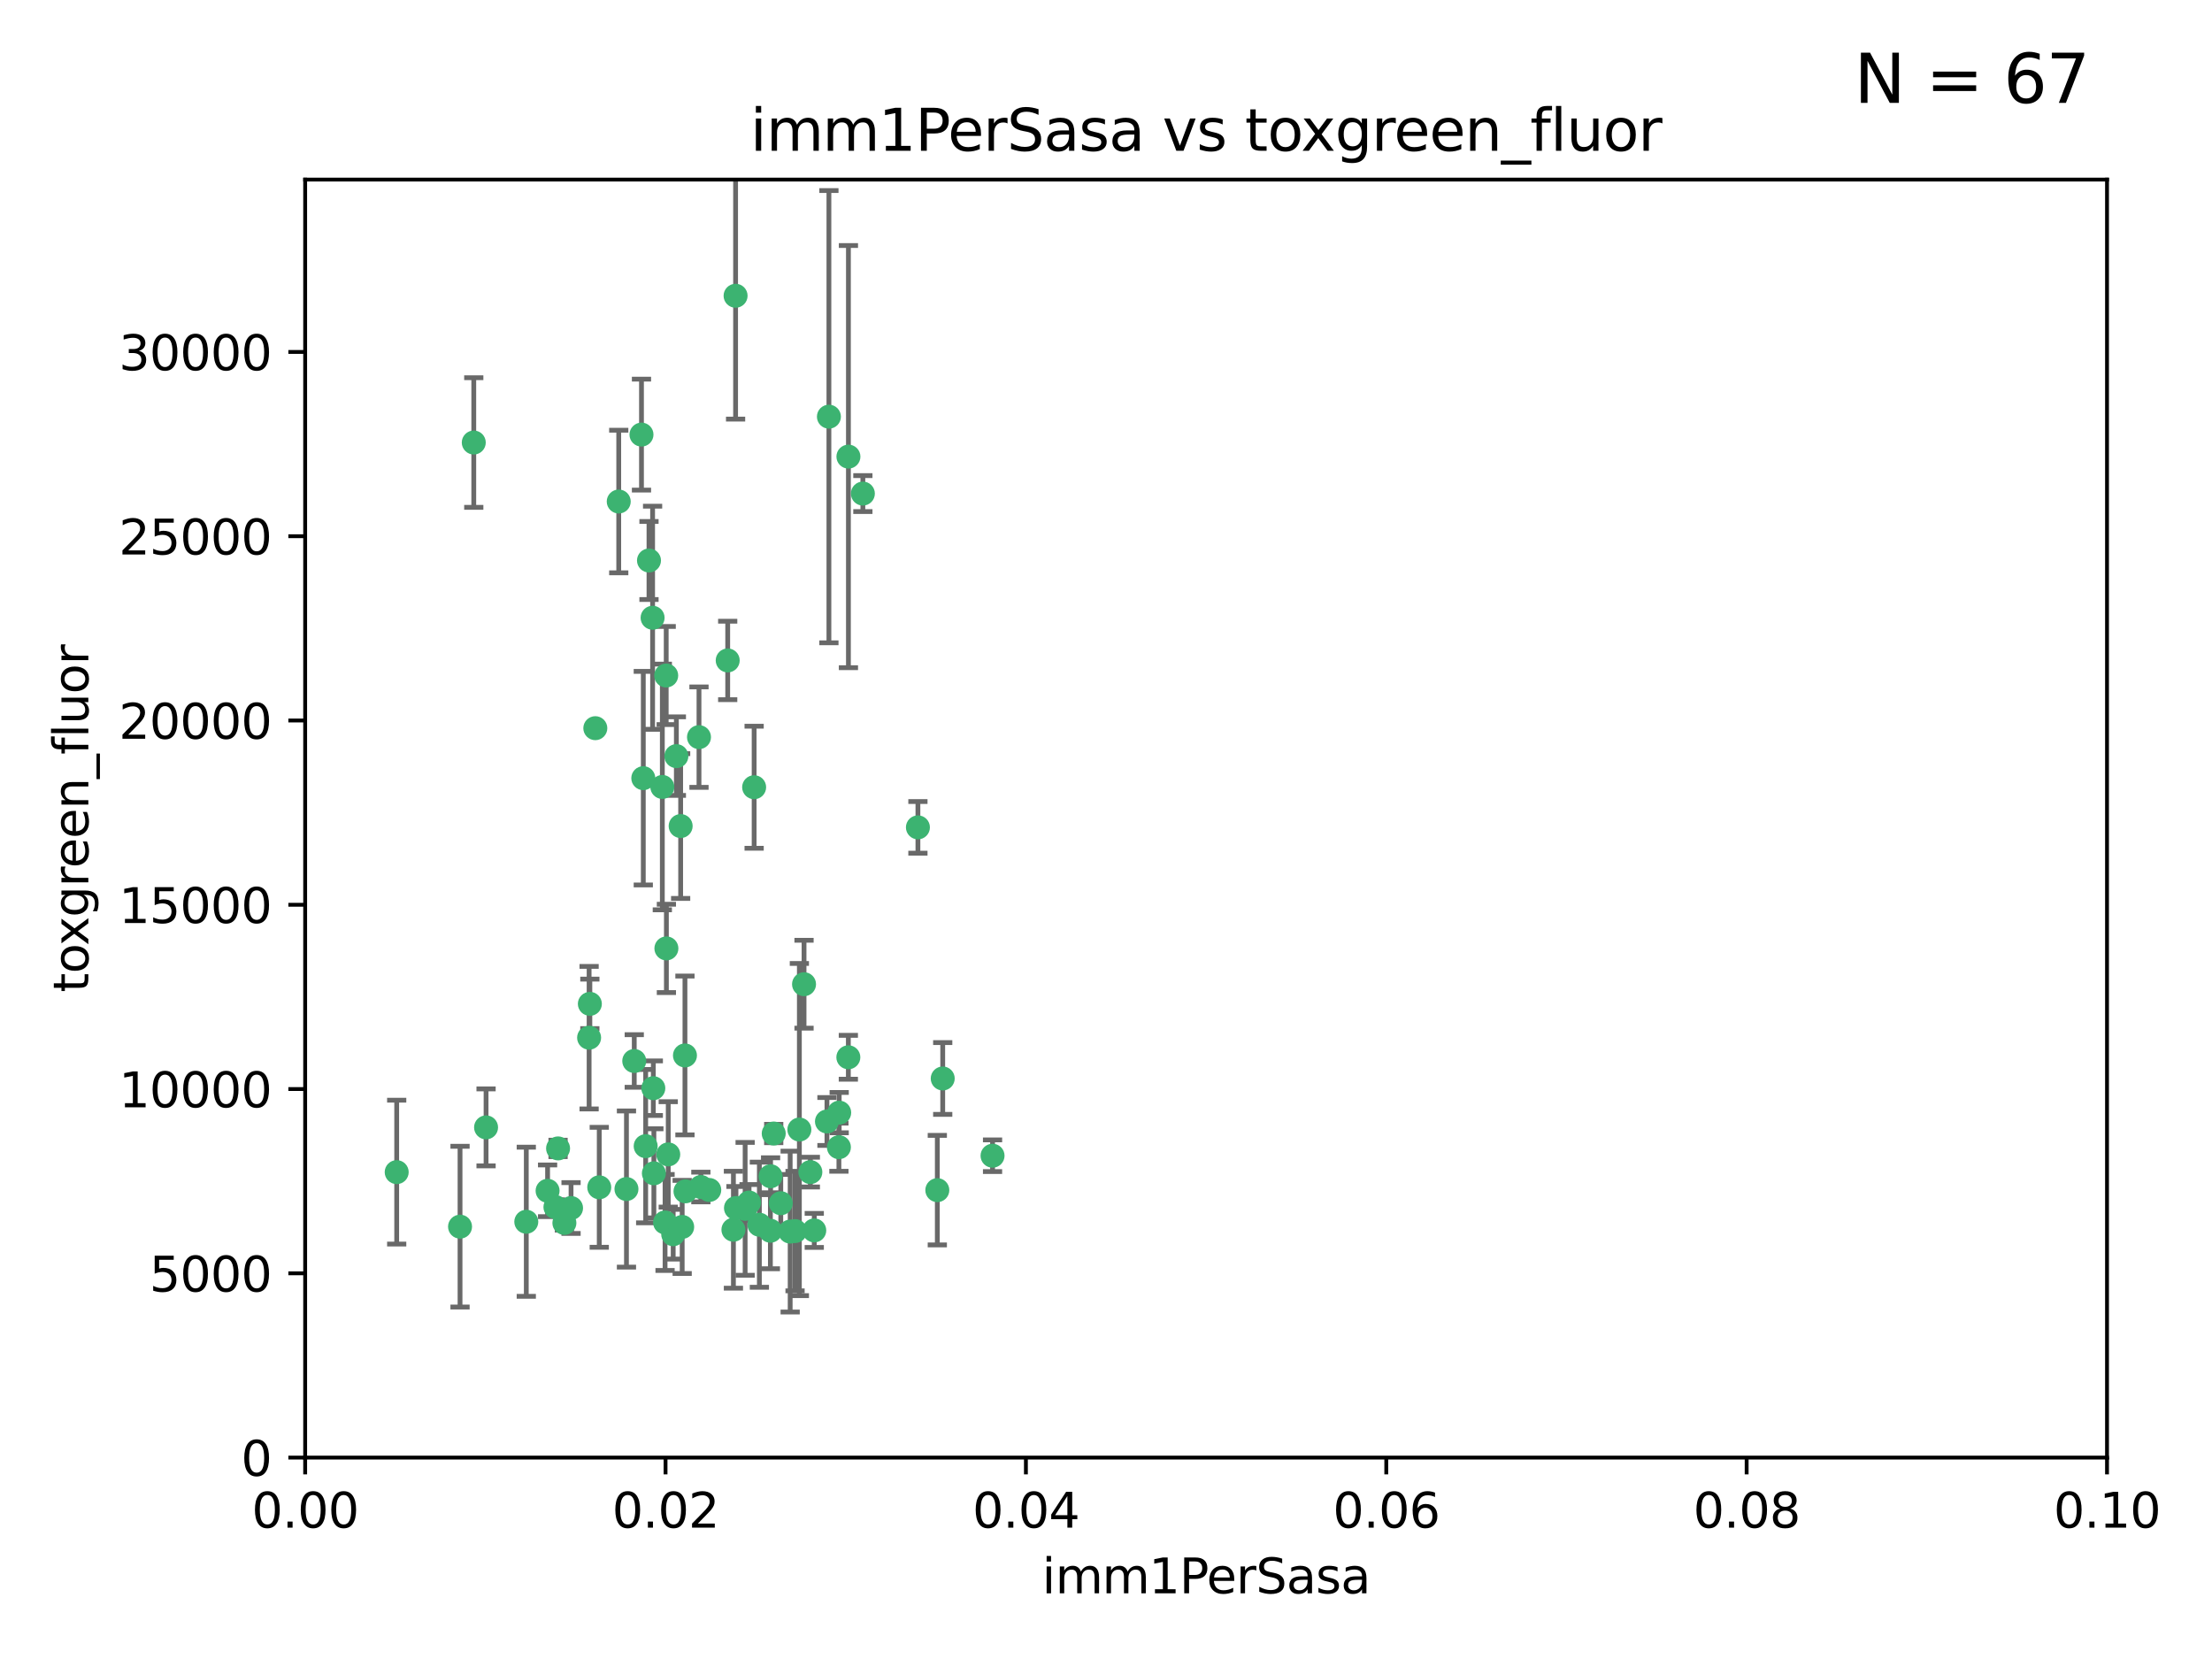<?xml version="1.0" encoding="utf-8" standalone="no"?>
<!DOCTYPE svg PUBLIC "-//W3C//DTD SVG 1.1//EN"
  "http://www.w3.org/Graphics/SVG/1.1/DTD/svg11.dtd">
<svg xmlns:xlink="http://www.w3.org/1999/xlink" width="460.8pt" height="345.6pt" viewBox="0 0 460.8 345.6" xmlns="http://www.w3.org/2000/svg" version="1.1">
 <defs>
  <style type="text/css">*{stroke-linejoin: round; stroke-linecap: butt}</style>
 </defs>
 <g id="figure_1">
  <g id="patch_1">
   <path d="M 0 345.6 
L 460.8 345.6 
L 460.8 0 
L 0 0 
z
" style="fill: #ffffff"/>
  </g>
  <g id="axes_1">
   <g id="patch_2">
    <path d="M 63.571 303.64 
L 438.93 303.64 
L 438.93 37.411 
L 63.571 37.411 
z
" style="fill: #ffffff"/>
   </g>
   <g id="PathCollection_1">
    <defs>
     <path id="m826cfabcc5" d="M 0 1.118 
C 0.297 1.118 0.581 1 0.791 0.791 
C 1 0.581 1.118 0.297 1.118 0 
C 1.118 -0.297 1 -0.581 0.791 -0.791 
C 0.581 -1 0.297 -1.118 0 -1.118 
C -0.297 -1.118 -0.581 -1 -0.791 -0.791 
C -1 -0.581 -1.118 -0.297 -1.118 0 
C -1.118 0.297 -1 0.581 -0.791 0.791 
C -0.581 1 -0.297 1.118 0 1.118 
z
" style="stroke: #3cb371"/>
    </defs>
    <g clip-path="url(#p031ffa8074)">
     <use xlink:href="#m826cfabcc5" x="98.695" y="92.187" style="fill: #3cb371; stroke: #3cb371"/>
     <use xlink:href="#m826cfabcc5" x="166.523" y="235.304" style="fill: #3cb371; stroke: #3cb371"/>
     <use xlink:href="#m826cfabcc5" x="124.016" y="151.693" style="fill: #3cb371; stroke: #3cb371"/>
     <use xlink:href="#m826cfabcc5" x="137.975" y="163.936" style="fill: #3cb371; stroke: #3cb371"/>
     <use xlink:href="#m826cfabcc5" x="128.894" y="104.476" style="fill: #3cb371; stroke: #3cb371"/>
     <use xlink:href="#m826cfabcc5" x="135.196" y="116.762" style="fill: #3cb371; stroke: #3cb371"/>
     <use xlink:href="#m826cfabcc5" x="153.236" y="61.614" style="fill: #3cb371; stroke: #3cb371"/>
     <use xlink:href="#m826cfabcc5" x="145.613" y="153.559" style="fill: #3cb371; stroke: #3cb371"/>
     <use xlink:href="#m826cfabcc5" x="179.751" y="102.821" style="fill: #3cb371; stroke: #3cb371"/>
     <use xlink:href="#m826cfabcc5" x="122.878" y="209.121" style="fill: #3cb371; stroke: #3cb371"/>
     <use xlink:href="#m826cfabcc5" x="151.594" y="137.58" style="fill: #3cb371; stroke: #3cb371"/>
     <use xlink:href="#m826cfabcc5" x="133.632" y="90.534" style="fill: #3cb371; stroke: #3cb371"/>
     <use xlink:href="#m826cfabcc5" x="136.099" y="226.692" style="fill: #3cb371; stroke: #3cb371"/>
     <use xlink:href="#m826cfabcc5" x="160.486" y="256.385" style="fill: #3cb371; stroke: #3cb371"/>
     <use xlink:href="#m826cfabcc5" x="172.678" y="86.8" style="fill: #3cb371; stroke: #3cb371"/>
     <use xlink:href="#m826cfabcc5" x="142.801" y="248.172" style="fill: #3cb371; stroke: #3cb371"/>
     <use xlink:href="#m826cfabcc5" x="118.96" y="251.655" style="fill: #3cb371; stroke: #3cb371"/>
     <use xlink:href="#m826cfabcc5" x="82.639" y="244.178" style="fill: #3cb371; stroke: #3cb371"/>
     <use xlink:href="#m826cfabcc5" x="135.948" y="128.689" style="fill: #3cb371; stroke: #3cb371"/>
     <use xlink:href="#m826cfabcc5" x="95.835" y="255.535" style="fill: #3cb371; stroke: #3cb371"/>
     <use xlink:href="#m826cfabcc5" x="157.1" y="163.993" style="fill: #3cb371; stroke: #3cb371"/>
     <use xlink:href="#m826cfabcc5" x="147.752" y="247.891" style="fill: #3cb371; stroke: #3cb371"/>
     <use xlink:href="#m826cfabcc5" x="176.743" y="95.121" style="fill: #3cb371; stroke: #3cb371"/>
     <use xlink:href="#m826cfabcc5" x="115.709" y="251.452" style="fill: #3cb371; stroke: #3cb371"/>
     <use xlink:href="#m826cfabcc5" x="160.527" y="245.034" style="fill: #3cb371; stroke: #3cb371"/>
     <use xlink:href="#m826cfabcc5" x="195.26" y="247.93" style="fill: #3cb371; stroke: #3cb371"/>
     <use xlink:href="#m826cfabcc5" x="167.495" y="205.029" style="fill: #3cb371; stroke: #3cb371"/>
     <use xlink:href="#m826cfabcc5" x="174.82" y="231.782" style="fill: #3cb371; stroke: #3cb371"/>
     <use xlink:href="#m826cfabcc5" x="124.835" y="247.337" style="fill: #3cb371; stroke: #3cb371"/>
     <use xlink:href="#m826cfabcc5" x="140.899" y="157.513" style="fill: #3cb371; stroke: #3cb371"/>
     <use xlink:href="#m826cfabcc5" x="165.624" y="256.455" style="fill: #3cb371; stroke: #3cb371"/>
     <use xlink:href="#m826cfabcc5" x="172.27" y="233.624" style="fill: #3cb371; stroke: #3cb371"/>
     <use xlink:href="#m826cfabcc5" x="142.688" y="219.87" style="fill: #3cb371; stroke: #3cb371"/>
     <use xlink:href="#m826cfabcc5" x="142.11" y="255.594" style="fill: #3cb371; stroke: #3cb371"/>
     <use xlink:href="#m826cfabcc5" x="141.792" y="172.082" style="fill: #3cb371; stroke: #3cb371"/>
     <use xlink:href="#m826cfabcc5" x="164.607" y="256.562" style="fill: #3cb371; stroke: #3cb371"/>
     <use xlink:href="#m826cfabcc5" x="101.256" y="234.855" style="fill: #3cb371; stroke: #3cb371"/>
     <use xlink:href="#m826cfabcc5" x="174.76" y="238.981" style="fill: #3cb371; stroke: #3cb371"/>
     <use xlink:href="#m826cfabcc5" x="191.219" y="172.356" style="fill: #3cb371; stroke: #3cb371"/>
     <use xlink:href="#m826cfabcc5" x="158.191" y="255.131" style="fill: #3cb371; stroke: #3cb371"/>
     <use xlink:href="#m826cfabcc5" x="161.18" y="236.134" style="fill: #3cb371; stroke: #3cb371"/>
     <use xlink:href="#m826cfabcc5" x="134.507" y="238.765" style="fill: #3cb371; stroke: #3cb371"/>
     <use xlink:href="#m826cfabcc5" x="139.208" y="240.483" style="fill: #3cb371; stroke: #3cb371"/>
     <use xlink:href="#m826cfabcc5" x="114.073" y="248.063" style="fill: #3cb371; stroke: #3cb371"/>
     <use xlink:href="#m826cfabcc5" x="130.503" y="247.697" style="fill: #3cb371; stroke: #3cb371"/>
     <use xlink:href="#m826cfabcc5" x="168.811" y="244.17" style="fill: #3cb371; stroke: #3cb371"/>
     <use xlink:href="#m826cfabcc5" x="109.635" y="254.514" style="fill: #3cb371; stroke: #3cb371"/>
     <use xlink:href="#m826cfabcc5" x="136.214" y="244.423" style="fill: #3cb371; stroke: #3cb371"/>
     <use xlink:href="#m826cfabcc5" x="122.722" y="216.17" style="fill: #3cb371; stroke: #3cb371"/>
     <use xlink:href="#m826cfabcc5" x="152.785" y="256.174" style="fill: #3cb371; stroke: #3cb371"/>
     <use xlink:href="#m826cfabcc5" x="134.01" y="162.105" style="fill: #3cb371; stroke: #3cb371"/>
     <use xlink:href="#m826cfabcc5" x="138.544" y="254.661" style="fill: #3cb371; stroke: #3cb371"/>
     <use xlink:href="#m826cfabcc5" x="138.782" y="140.722" style="fill: #3cb371; stroke: #3cb371"/>
     <use xlink:href="#m826cfabcc5" x="138.822" y="197.571" style="fill: #3cb371; stroke: #3cb371"/>
     <use xlink:href="#m826cfabcc5" x="117.573" y="254.764" style="fill: #3cb371; stroke: #3cb371"/>
     <use xlink:href="#m826cfabcc5" x="162.65" y="250.652" style="fill: #3cb371; stroke: #3cb371"/>
     <use xlink:href="#m826cfabcc5" x="140.239" y="257.112" style="fill: #3cb371; stroke: #3cb371"/>
     <use xlink:href="#m826cfabcc5" x="132.127" y="221.023" style="fill: #3cb371; stroke: #3cb371"/>
     <use xlink:href="#m826cfabcc5" x="196.386" y="224.667" style="fill: #3cb371; stroke: #3cb371"/>
     <use xlink:href="#m826cfabcc5" x="116.256" y="239.234" style="fill: #3cb371; stroke: #3cb371"/>
     <use xlink:href="#m826cfabcc5" x="156.045" y="250.509" style="fill: #3cb371; stroke: #3cb371"/>
     <use xlink:href="#m826cfabcc5" x="176.726" y="220.252" style="fill: #3cb371; stroke: #3cb371"/>
     <use xlink:href="#m826cfabcc5" x="169.626" y="256.316" style="fill: #3cb371; stroke: #3cb371"/>
     <use xlink:href="#m826cfabcc5" x="206.766" y="240.757" style="fill: #3cb371; stroke: #3cb371"/>
     <use xlink:href="#m826cfabcc5" x="155.225" y="251.825" style="fill: #3cb371; stroke: #3cb371"/>
     <use xlink:href="#m826cfabcc5" x="153.316" y="251.653" style="fill: #3cb371; stroke: #3cb371"/>
     <use xlink:href="#m826cfabcc5" x="146.002" y="247.276" style="fill: #3cb371; stroke: #3cb371"/>
    </g>
   </g>
   <g id="matplotlib.axis_1">
    <g id="xtick_1">
     <g id="line2d_1">
      <defs>
       <path id="m0384886572" d="M 0 0 
L 0 3.5 
" style="stroke: #000000; stroke-width: 0.8"/>
      </defs>
      <g>
       <use xlink:href="#m0384886572" x="63.571" y="303.64" style="stroke: #000000; stroke-width: 0.8"/>
      </g>
     </g>
     <g id="text_1">
      <!-- 0.00 -->
      <g transform="translate(52.438 318.238)scale(0.1 -0.1)">
       <defs>
        <path id="DejaVuSans-30" d="M 2034 4250 
Q 1547 4250 1301 3770 
Q 1056 3291 1056 2328 
Q 1056 1369 1301 889 
Q 1547 409 2034 409 
Q 2525 409 2770 889 
Q 3016 1369 3016 2328 
Q 3016 3291 2770 3770 
Q 2525 4250 2034 4250 
z
M 2034 4750 
Q 2819 4750 3233 4129 
Q 3647 3509 3647 2328 
Q 3647 1150 3233 529 
Q 2819 -91 2034 -91 
Q 1250 -91 836 529 
Q 422 1150 422 2328 
Q 422 3509 836 4129 
Q 1250 4750 2034 4750 
z
" transform="scale(0.016)"/>
        <path id="DejaVuSans-2e" d="M 684 794 
L 1344 794 
L 1344 0 
L 684 0 
L 684 794 
z
" transform="scale(0.016)"/>
       </defs>
       <use xlink:href="#DejaVuSans-30"/>
       <use xlink:href="#DejaVuSans-2e" x="63.623"/>
       <use xlink:href="#DejaVuSans-30" x="95.41"/>
       <use xlink:href="#DejaVuSans-30" x="159.033"/>
      </g>
     </g>
    </g>
    <g id="xtick_2">
     <g id="line2d_2">
      <g>
       <use xlink:href="#m0384886572" x="138.643" y="303.64" style="stroke: #000000; stroke-width: 0.8"/>
      </g>
     </g>
     <g id="text_2">
      <!-- 0.02 -->
      <g transform="translate(127.51 318.238)scale(0.1 -0.1)">
       <defs>
        <path id="DejaVuSans-32" d="M 1228 531 
L 3431 531 
L 3431 0 
L 469 0 
L 469 531 
Q 828 903 1448 1529 
Q 2069 2156 2228 2338 
Q 2531 2678 2651 2914 
Q 2772 3150 2772 3378 
Q 2772 3750 2511 3984 
Q 2250 4219 1831 4219 
Q 1534 4219 1204 4116 
Q 875 4013 500 3803 
L 500 4441 
Q 881 4594 1212 4672 
Q 1544 4750 1819 4750 
Q 2544 4750 2975 4387 
Q 3406 4025 3406 3419 
Q 3406 3131 3298 2873 
Q 3191 2616 2906 2266 
Q 2828 2175 2409 1742 
Q 1991 1309 1228 531 
z
" transform="scale(0.016)"/>
       </defs>
       <use xlink:href="#DejaVuSans-30"/>
       <use xlink:href="#DejaVuSans-2e" x="63.623"/>
       <use xlink:href="#DejaVuSans-30" x="95.41"/>
       <use xlink:href="#DejaVuSans-32" x="159.033"/>
      </g>
     </g>
    </g>
    <g id="xtick_3">
     <g id="line2d_3">
      <g>
       <use xlink:href="#m0384886572" x="213.715" y="303.64" style="stroke: #000000; stroke-width: 0.8"/>
      </g>
     </g>
     <g id="text_3">
      <!-- 0.04 -->
      <g transform="translate(202.582 318.238)scale(0.1 -0.1)">
       <defs>
        <path id="DejaVuSans-34" d="M 2419 4116 
L 825 1625 
L 2419 1625 
L 2419 4116 
z
M 2253 4666 
L 3047 4666 
L 3047 1625 
L 3713 1625 
L 3713 1100 
L 3047 1100 
L 3047 0 
L 2419 0 
L 2419 1100 
L 313 1100 
L 313 1709 
L 2253 4666 
z
" transform="scale(0.016)"/>
       </defs>
       <use xlink:href="#DejaVuSans-30"/>
       <use xlink:href="#DejaVuSans-2e" x="63.623"/>
       <use xlink:href="#DejaVuSans-30" x="95.41"/>
       <use xlink:href="#DejaVuSans-34" x="159.033"/>
      </g>
     </g>
    </g>
    <g id="xtick_4">
     <g id="line2d_4">
      <g>
       <use xlink:href="#m0384886572" x="288.786" y="303.64" style="stroke: #000000; stroke-width: 0.8"/>
      </g>
     </g>
     <g id="text_4">
      <!-- 0.06 -->
      <g transform="translate(277.654 318.238)scale(0.1 -0.1)">
       <defs>
        <path id="DejaVuSans-36" d="M 2113 2584 
Q 1688 2584 1439 2293 
Q 1191 2003 1191 1497 
Q 1191 994 1439 701 
Q 1688 409 2113 409 
Q 2538 409 2786 701 
Q 3034 994 3034 1497 
Q 3034 2003 2786 2293 
Q 2538 2584 2113 2584 
z
M 3366 4563 
L 3366 3988 
Q 3128 4100 2886 4159 
Q 2644 4219 2406 4219 
Q 1781 4219 1451 3797 
Q 1122 3375 1075 2522 
Q 1259 2794 1537 2939 
Q 1816 3084 2150 3084 
Q 2853 3084 3261 2657 
Q 3669 2231 3669 1497 
Q 3669 778 3244 343 
Q 2819 -91 2113 -91 
Q 1303 -91 875 529 
Q 447 1150 447 2328 
Q 447 3434 972 4092 
Q 1497 4750 2381 4750 
Q 2619 4750 2861 4703 
Q 3103 4656 3366 4563 
z
" transform="scale(0.016)"/>
       </defs>
       <use xlink:href="#DejaVuSans-30"/>
       <use xlink:href="#DejaVuSans-2e" x="63.623"/>
       <use xlink:href="#DejaVuSans-30" x="95.41"/>
       <use xlink:href="#DejaVuSans-36" x="159.033"/>
      </g>
     </g>
    </g>
    <g id="xtick_5">
     <g id="line2d_5">
      <g>
       <use xlink:href="#m0384886572" x="363.858" y="303.64" style="stroke: #000000; stroke-width: 0.8"/>
      </g>
     </g>
     <g id="text_5">
      <!-- 0.08 -->
      <g transform="translate(352.725 318.238)scale(0.1 -0.1)">
       <defs>
        <path id="DejaVuSans-38" d="M 2034 2216 
Q 1584 2216 1326 1975 
Q 1069 1734 1069 1313 
Q 1069 891 1326 650 
Q 1584 409 2034 409 
Q 2484 409 2743 651 
Q 3003 894 3003 1313 
Q 3003 1734 2745 1975 
Q 2488 2216 2034 2216 
z
M 1403 2484 
Q 997 2584 770 2862 
Q 544 3141 544 3541 
Q 544 4100 942 4425 
Q 1341 4750 2034 4750 
Q 2731 4750 3128 4425 
Q 3525 4100 3525 3541 
Q 3525 3141 3298 2862 
Q 3072 2584 2669 2484 
Q 3125 2378 3379 2068 
Q 3634 1759 3634 1313 
Q 3634 634 3220 271 
Q 2806 -91 2034 -91 
Q 1263 -91 848 271 
Q 434 634 434 1313 
Q 434 1759 690 2068 
Q 947 2378 1403 2484 
z
M 1172 3481 
Q 1172 3119 1398 2916 
Q 1625 2713 2034 2713 
Q 2441 2713 2670 2916 
Q 2900 3119 2900 3481 
Q 2900 3844 2670 4047 
Q 2441 4250 2034 4250 
Q 1625 4250 1398 4047 
Q 1172 3844 1172 3481 
z
" transform="scale(0.016)"/>
       </defs>
       <use xlink:href="#DejaVuSans-30"/>
       <use xlink:href="#DejaVuSans-2e" x="63.623"/>
       <use xlink:href="#DejaVuSans-30" x="95.41"/>
       <use xlink:href="#DejaVuSans-38" x="159.033"/>
      </g>
     </g>
    </g>
    <g id="xtick_6">
     <g id="line2d_6">
      <g>
       <use xlink:href="#m0384886572" x="438.93" y="303.64" style="stroke: #000000; stroke-width: 0.8"/>
      </g>
     </g>
     <g id="text_6">
      <!-- 0.10 -->
      <g transform="translate(427.797 318.238)scale(0.1 -0.1)">
       <defs>
        <path id="DejaVuSans-31" d="M 794 531 
L 1825 531 
L 1825 4091 
L 703 3866 
L 703 4441 
L 1819 4666 
L 2450 4666 
L 2450 531 
L 3481 531 
L 3481 0 
L 794 0 
L 794 531 
z
" transform="scale(0.016)"/>
       </defs>
       <use xlink:href="#DejaVuSans-30"/>
       <use xlink:href="#DejaVuSans-2e" x="63.623"/>
       <use xlink:href="#DejaVuSans-31" x="95.41"/>
       <use xlink:href="#DejaVuSans-30" x="159.033"/>
      </g>
     </g>
    </g>
    <g id="text_7">
     <!-- imm1PerSasa -->
     <g transform="translate(217.067 331.917)scale(0.1 -0.1)">
      <defs>
       <path id="DejaVuSans-69" d="M 603 3500 
L 1178 3500 
L 1178 0 
L 603 0 
L 603 3500 
z
M 603 4863 
L 1178 4863 
L 1178 4134 
L 603 4134 
L 603 4863 
z
" transform="scale(0.016)"/>
       <path id="DejaVuSans-6d" d="M 3328 2828 
Q 3544 3216 3844 3400 
Q 4144 3584 4550 3584 
Q 5097 3584 5394 3201 
Q 5691 2819 5691 2113 
L 5691 0 
L 5113 0 
L 5113 2094 
Q 5113 2597 4934 2840 
Q 4756 3084 4391 3084 
Q 3944 3084 3684 2787 
Q 3425 2491 3425 1978 
L 3425 0 
L 2847 0 
L 2847 2094 
Q 2847 2600 2669 2842 
Q 2491 3084 2119 3084 
Q 1678 3084 1418 2786 
Q 1159 2488 1159 1978 
L 1159 0 
L 581 0 
L 581 3500 
L 1159 3500 
L 1159 2956 
Q 1356 3278 1631 3431 
Q 1906 3584 2284 3584 
Q 2666 3584 2933 3390 
Q 3200 3197 3328 2828 
z
" transform="scale(0.016)"/>
       <path id="DejaVuSans-50" d="M 1259 4147 
L 1259 2394 
L 2053 2394 
Q 2494 2394 2734 2622 
Q 2975 2850 2975 3272 
Q 2975 3691 2734 3919 
Q 2494 4147 2053 4147 
L 1259 4147 
z
M 628 4666 
L 2053 4666 
Q 2838 4666 3239 4311 
Q 3641 3956 3641 3272 
Q 3641 2581 3239 2228 
Q 2838 1875 2053 1875 
L 1259 1875 
L 1259 0 
L 628 0 
L 628 4666 
z
" transform="scale(0.016)"/>
       <path id="DejaVuSans-65" d="M 3597 1894 
L 3597 1613 
L 953 1613 
Q 991 1019 1311 708 
Q 1631 397 2203 397 
Q 2534 397 2845 478 
Q 3156 559 3463 722 
L 3463 178 
Q 3153 47 2828 -22 
Q 2503 -91 2169 -91 
Q 1331 -91 842 396 
Q 353 884 353 1716 
Q 353 2575 817 3079 
Q 1281 3584 2069 3584 
Q 2775 3584 3186 3129 
Q 3597 2675 3597 1894 
z
M 3022 2063 
Q 3016 2534 2758 2815 
Q 2500 3097 2075 3097 
Q 1594 3097 1305 2825 
Q 1016 2553 972 2059 
L 3022 2063 
z
" transform="scale(0.016)"/>
       <path id="DejaVuSans-72" d="M 2631 2963 
Q 2534 3019 2420 3045 
Q 2306 3072 2169 3072 
Q 1681 3072 1420 2755 
Q 1159 2438 1159 1844 
L 1159 0 
L 581 0 
L 581 3500 
L 1159 3500 
L 1159 2956 
Q 1341 3275 1631 3429 
Q 1922 3584 2338 3584 
Q 2397 3584 2469 3576 
Q 2541 3569 2628 3553 
L 2631 2963 
z
" transform="scale(0.016)"/>
       <path id="DejaVuSans-53" d="M 3425 4513 
L 3425 3897 
Q 3066 4069 2747 4153 
Q 2428 4238 2131 4238 
Q 1616 4238 1336 4038 
Q 1056 3838 1056 3469 
Q 1056 3159 1242 3001 
Q 1428 2844 1947 2747 
L 2328 2669 
Q 3034 2534 3370 2195 
Q 3706 1856 3706 1288 
Q 3706 609 3251 259 
Q 2797 -91 1919 -91 
Q 1588 -91 1214 -16 
Q 841 59 441 206 
L 441 856 
Q 825 641 1194 531 
Q 1563 422 1919 422 
Q 2459 422 2753 634 
Q 3047 847 3047 1241 
Q 3047 1584 2836 1778 
Q 2625 1972 2144 2069 
L 1759 2144 
Q 1053 2284 737 2584 
Q 422 2884 422 3419 
Q 422 4038 858 4394 
Q 1294 4750 2059 4750 
Q 2388 4750 2728 4690 
Q 3069 4631 3425 4513 
z
" transform="scale(0.016)"/>
       <path id="DejaVuSans-61" d="M 2194 1759 
Q 1497 1759 1228 1600 
Q 959 1441 959 1056 
Q 959 750 1161 570 
Q 1363 391 1709 391 
Q 2188 391 2477 730 
Q 2766 1069 2766 1631 
L 2766 1759 
L 2194 1759 
z
M 3341 1997 
L 3341 0 
L 2766 0 
L 2766 531 
Q 2569 213 2275 61 
Q 1981 -91 1556 -91 
Q 1019 -91 701 211 
Q 384 513 384 1019 
Q 384 1609 779 1909 
Q 1175 2209 1959 2209 
L 2766 2209 
L 2766 2266 
Q 2766 2663 2505 2880 
Q 2244 3097 1772 3097 
Q 1472 3097 1187 3025 
Q 903 2953 641 2809 
L 641 3341 
Q 956 3463 1253 3523 
Q 1550 3584 1831 3584 
Q 2591 3584 2966 3190 
Q 3341 2797 3341 1997 
z
" transform="scale(0.016)"/>
       <path id="DejaVuSans-73" d="M 2834 3397 
L 2834 2853 
Q 2591 2978 2328 3040 
Q 2066 3103 1784 3103 
Q 1356 3103 1142 2972 
Q 928 2841 928 2578 
Q 928 2378 1081 2264 
Q 1234 2150 1697 2047 
L 1894 2003 
Q 2506 1872 2764 1633 
Q 3022 1394 3022 966 
Q 3022 478 2636 193 
Q 2250 -91 1575 -91 
Q 1294 -91 989 -36 
Q 684 19 347 128 
L 347 722 
Q 666 556 975 473 
Q 1284 391 1588 391 
Q 1994 391 2212 530 
Q 2431 669 2431 922 
Q 2431 1156 2273 1281 
Q 2116 1406 1581 1522 
L 1381 1569 
Q 847 1681 609 1914 
Q 372 2147 372 2553 
Q 372 3047 722 3315 
Q 1072 3584 1716 3584 
Q 2034 3584 2315 3537 
Q 2597 3491 2834 3397 
z
" transform="scale(0.016)"/>
      </defs>
      <use xlink:href="#DejaVuSans-69"/>
      <use xlink:href="#DejaVuSans-6d" x="27.783"/>
      <use xlink:href="#DejaVuSans-6d" x="125.195"/>
      <use xlink:href="#DejaVuSans-31" x="222.607"/>
      <use xlink:href="#DejaVuSans-50" x="286.23"/>
      <use xlink:href="#DejaVuSans-65" x="342.908"/>
      <use xlink:href="#DejaVuSans-72" x="404.432"/>
      <use xlink:href="#DejaVuSans-53" x="445.545"/>
      <use xlink:href="#DejaVuSans-61" x="509.021"/>
      <use xlink:href="#DejaVuSans-73" x="570.301"/>
      <use xlink:href="#DejaVuSans-61" x="622.4"/>
     </g>
    </g>
   </g>
   <g id="matplotlib.axis_2">
    <g id="ytick_1">
     <g id="line2d_7">
      <defs>
       <path id="m6bb402c97a" d="M 0 0 
L -3.5 0 
" style="stroke: #000000; stroke-width: 0.8"/>
      </defs>
      <g>
       <use xlink:href="#m6bb402c97a" x="63.571" y="303.64" style="stroke: #000000; stroke-width: 0.8"/>
      </g>
     </g>
     <g id="text_8">
      <!-- 0 -->
      <g transform="translate(50.209 307.439)scale(0.1 -0.1)">
       <use xlink:href="#DejaVuSans-30"/>
      </g>
     </g>
    </g>
    <g id="ytick_2">
     <g id="line2d_8">
      <g>
       <use xlink:href="#m6bb402c97a" x="63.571" y="265.253" style="stroke: #000000; stroke-width: 0.8"/>
      </g>
     </g>
     <g id="text_9">
      <!-- 5000 -->
      <g transform="translate(31.121 269.052)scale(0.1 -0.1)">
       <defs>
        <path id="DejaVuSans-35" d="M 691 4666 
L 3169 4666 
L 3169 4134 
L 1269 4134 
L 1269 2991 
Q 1406 3038 1543 3061 
Q 1681 3084 1819 3084 
Q 2600 3084 3056 2656 
Q 3513 2228 3513 1497 
Q 3513 744 3044 326 
Q 2575 -91 1722 -91 
Q 1428 -91 1123 -41 
Q 819 9 494 109 
L 494 744 
Q 775 591 1075 516 
Q 1375 441 1709 441 
Q 2250 441 2565 725 
Q 2881 1009 2881 1497 
Q 2881 1984 2565 2268 
Q 2250 2553 1709 2553 
Q 1456 2553 1204 2497 
Q 953 2441 691 2322 
L 691 4666 
z
" transform="scale(0.016)"/>
       </defs>
       <use xlink:href="#DejaVuSans-35"/>
       <use xlink:href="#DejaVuSans-30" x="63.623"/>
       <use xlink:href="#DejaVuSans-30" x="127.246"/>
       <use xlink:href="#DejaVuSans-30" x="190.869"/>
      </g>
     </g>
    </g>
    <g id="ytick_3">
     <g id="line2d_9">
      <g>
       <use xlink:href="#m6bb402c97a" x="63.571" y="226.866" style="stroke: #000000; stroke-width: 0.8"/>
      </g>
     </g>
     <g id="text_10">
      <!-- 10000 -->
      <g transform="translate(24.759 230.665)scale(0.1 -0.1)">
       <use xlink:href="#DejaVuSans-31"/>
       <use xlink:href="#DejaVuSans-30" x="63.623"/>
       <use xlink:href="#DejaVuSans-30" x="127.246"/>
       <use xlink:href="#DejaVuSans-30" x="190.869"/>
       <use xlink:href="#DejaVuSans-30" x="254.492"/>
      </g>
     </g>
    </g>
    <g id="ytick_4">
     <g id="line2d_10">
      <g>
       <use xlink:href="#m6bb402c97a" x="63.571" y="188.479" style="stroke: #000000; stroke-width: 0.8"/>
      </g>
     </g>
     <g id="text_11">
      <!-- 15000 -->
      <g transform="translate(24.759 192.278)scale(0.1 -0.1)">
       <use xlink:href="#DejaVuSans-31"/>
       <use xlink:href="#DejaVuSans-35" x="63.623"/>
       <use xlink:href="#DejaVuSans-30" x="127.246"/>
       <use xlink:href="#DejaVuSans-30" x="190.869"/>
       <use xlink:href="#DejaVuSans-30" x="254.492"/>
      </g>
     </g>
    </g>
    <g id="ytick_5">
     <g id="line2d_11">
      <g>
       <use xlink:href="#m6bb402c97a" x="63.571" y="150.092" style="stroke: #000000; stroke-width: 0.8"/>
      </g>
     </g>
     <g id="text_12">
      <!-- 20000 -->
      <g transform="translate(24.759 153.891)scale(0.1 -0.1)">
       <use xlink:href="#DejaVuSans-32"/>
       <use xlink:href="#DejaVuSans-30" x="63.623"/>
       <use xlink:href="#DejaVuSans-30" x="127.246"/>
       <use xlink:href="#DejaVuSans-30" x="190.869"/>
       <use xlink:href="#DejaVuSans-30" x="254.492"/>
      </g>
     </g>
    </g>
    <g id="ytick_6">
     <g id="line2d_12">
      <g>
       <use xlink:href="#m6bb402c97a" x="63.571" y="111.705" style="stroke: #000000; stroke-width: 0.8"/>
      </g>
     </g>
     <g id="text_13">
      <!-- 25000 -->
      <g transform="translate(24.759 115.504)scale(0.1 -0.1)">
       <use xlink:href="#DejaVuSans-32"/>
       <use xlink:href="#DejaVuSans-35" x="63.623"/>
       <use xlink:href="#DejaVuSans-30" x="127.246"/>
       <use xlink:href="#DejaVuSans-30" x="190.869"/>
       <use xlink:href="#DejaVuSans-30" x="254.492"/>
      </g>
     </g>
    </g>
    <g id="ytick_7">
     <g id="line2d_13">
      <g>
       <use xlink:href="#m6bb402c97a" x="63.571" y="73.317" style="stroke: #000000; stroke-width: 0.8"/>
      </g>
     </g>
     <g id="text_14">
      <!-- 30000 -->
      <g transform="translate(24.759 77.117)scale(0.1 -0.1)">
       <defs>
        <path id="DejaVuSans-33" d="M 2597 2516 
Q 3050 2419 3304 2112 
Q 3559 1806 3559 1356 
Q 3559 666 3084 287 
Q 2609 -91 1734 -91 
Q 1441 -91 1130 -33 
Q 819 25 488 141 
L 488 750 
Q 750 597 1062 519 
Q 1375 441 1716 441 
Q 2309 441 2620 675 
Q 2931 909 2931 1356 
Q 2931 1769 2642 2001 
Q 2353 2234 1838 2234 
L 1294 2234 
L 1294 2753 
L 1863 2753 
Q 2328 2753 2575 2939 
Q 2822 3125 2822 3475 
Q 2822 3834 2567 4026 
Q 2313 4219 1838 4219 
Q 1578 4219 1281 4162 
Q 984 4106 628 3988 
L 628 4550 
Q 988 4650 1302 4700 
Q 1616 4750 1894 4750 
Q 2613 4750 3031 4423 
Q 3450 4097 3450 3541 
Q 3450 3153 3228 2886 
Q 3006 2619 2597 2516 
z
" transform="scale(0.016)"/>
       </defs>
       <use xlink:href="#DejaVuSans-33"/>
       <use xlink:href="#DejaVuSans-30" x="63.623"/>
       <use xlink:href="#DejaVuSans-30" x="127.246"/>
       <use xlink:href="#DejaVuSans-30" x="190.869"/>
       <use xlink:href="#DejaVuSans-30" x="254.492"/>
      </g>
     </g>
    </g>
    <g id="text_15">
     <!-- toxgreen_fluor -->
     <g transform="translate(18.401 206.72)rotate(-90)scale(0.1 -0.1)">
      <defs>
       <path id="DejaVuSans-74" d="M 1172 4494 
L 1172 3500 
L 2356 3500 
L 2356 3053 
L 1172 3053 
L 1172 1153 
Q 1172 725 1289 603 
Q 1406 481 1766 481 
L 2356 481 
L 2356 0 
L 1766 0 
Q 1100 0 847 248 
Q 594 497 594 1153 
L 594 3053 
L 172 3053 
L 172 3500 
L 594 3500 
L 594 4494 
L 1172 4494 
z
" transform="scale(0.016)"/>
       <path id="DejaVuSans-6f" d="M 1959 3097 
Q 1497 3097 1228 2736 
Q 959 2375 959 1747 
Q 959 1119 1226 758 
Q 1494 397 1959 397 
Q 2419 397 2687 759 
Q 2956 1122 2956 1747 
Q 2956 2369 2687 2733 
Q 2419 3097 1959 3097 
z
M 1959 3584 
Q 2709 3584 3137 3096 
Q 3566 2609 3566 1747 
Q 3566 888 3137 398 
Q 2709 -91 1959 -91 
Q 1206 -91 779 398 
Q 353 888 353 1747 
Q 353 2609 779 3096 
Q 1206 3584 1959 3584 
z
" transform="scale(0.016)"/>
       <path id="DejaVuSans-78" d="M 3513 3500 
L 2247 1797 
L 3578 0 
L 2900 0 
L 1881 1375 
L 863 0 
L 184 0 
L 1544 1831 
L 300 3500 
L 978 3500 
L 1906 2253 
L 2834 3500 
L 3513 3500 
z
" transform="scale(0.016)"/>
       <path id="DejaVuSans-67" d="M 2906 1791 
Q 2906 2416 2648 2759 
Q 2391 3103 1925 3103 
Q 1463 3103 1205 2759 
Q 947 2416 947 1791 
Q 947 1169 1205 825 
Q 1463 481 1925 481 
Q 2391 481 2648 825 
Q 2906 1169 2906 1791 
z
M 3481 434 
Q 3481 -459 3084 -895 
Q 2688 -1331 1869 -1331 
Q 1566 -1331 1297 -1286 
Q 1028 -1241 775 -1147 
L 775 -588 
Q 1028 -725 1275 -790 
Q 1522 -856 1778 -856 
Q 2344 -856 2625 -561 
Q 2906 -266 2906 331 
L 2906 616 
Q 2728 306 2450 153 
Q 2172 0 1784 0 
Q 1141 0 747 490 
Q 353 981 353 1791 
Q 353 2603 747 3093 
Q 1141 3584 1784 3584 
Q 2172 3584 2450 3431 
Q 2728 3278 2906 2969 
L 2906 3500 
L 3481 3500 
L 3481 434 
z
" transform="scale(0.016)"/>
       <path id="DejaVuSans-6e" d="M 3513 2113 
L 3513 0 
L 2938 0 
L 2938 2094 
Q 2938 2591 2744 2837 
Q 2550 3084 2163 3084 
Q 1697 3084 1428 2787 
Q 1159 2491 1159 1978 
L 1159 0 
L 581 0 
L 581 3500 
L 1159 3500 
L 1159 2956 
Q 1366 3272 1645 3428 
Q 1925 3584 2291 3584 
Q 2894 3584 3203 3211 
Q 3513 2838 3513 2113 
z
" transform="scale(0.016)"/>
       <path id="DejaVuSans-5f" d="M 3263 -1063 
L 3263 -1509 
L -63 -1509 
L -63 -1063 
L 3263 -1063 
z
" transform="scale(0.016)"/>
       <path id="DejaVuSans-66" d="M 2375 4863 
L 2375 4384 
L 1825 4384 
Q 1516 4384 1395 4259 
Q 1275 4134 1275 3809 
L 1275 3500 
L 2222 3500 
L 2222 3053 
L 1275 3053 
L 1275 0 
L 697 0 
L 697 3053 
L 147 3053 
L 147 3500 
L 697 3500 
L 697 3744 
Q 697 4328 969 4595 
Q 1241 4863 1831 4863 
L 2375 4863 
z
" transform="scale(0.016)"/>
       <path id="DejaVuSans-6c" d="M 603 4863 
L 1178 4863 
L 1178 0 
L 603 0 
L 603 4863 
z
" transform="scale(0.016)"/>
       <path id="DejaVuSans-75" d="M 544 1381 
L 544 3500 
L 1119 3500 
L 1119 1403 
Q 1119 906 1312 657 
Q 1506 409 1894 409 
Q 2359 409 2629 706 
Q 2900 1003 2900 1516 
L 2900 3500 
L 3475 3500 
L 3475 0 
L 2900 0 
L 2900 538 
Q 2691 219 2414 64 
Q 2138 -91 1772 -91 
Q 1169 -91 856 284 
Q 544 659 544 1381 
z
M 1991 3584 
L 1991 3584 
z
" transform="scale(0.016)"/>
      </defs>
      <use xlink:href="#DejaVuSans-74"/>
      <use xlink:href="#DejaVuSans-6f" x="39.209"/>
      <use xlink:href="#DejaVuSans-78" x="97.266"/>
      <use xlink:href="#DejaVuSans-67" x="156.445"/>
      <use xlink:href="#DejaVuSans-72" x="219.922"/>
      <use xlink:href="#DejaVuSans-65" x="258.785"/>
      <use xlink:href="#DejaVuSans-65" x="320.309"/>
      <use xlink:href="#DejaVuSans-6e" x="381.832"/>
      <use xlink:href="#DejaVuSans-5f" x="445.211"/>
      <use xlink:href="#DejaVuSans-66" x="495.211"/>
      <use xlink:href="#DejaVuSans-6c" x="530.416"/>
      <use xlink:href="#DejaVuSans-75" x="558.199"/>
      <use xlink:href="#DejaVuSans-6f" x="621.578"/>
      <use xlink:href="#DejaVuSans-72" x="682.76"/>
     </g>
    </g>
   </g>
   <g id="LineCollection_1">
    <path d="M 98.695 105.69 
L 98.695 78.685 
" clip-path="url(#p031ffa8074)" style="fill: none; stroke: #696969"/>
    <path d="M 166.523 269.906 
L 166.523 200.702 
" clip-path="url(#p031ffa8074)" style="fill: none; stroke: #696969"/>
    <path d="M 124.016 152.217 
L 124.016 151.168 
" clip-path="url(#p031ffa8074)" style="fill: none; stroke: #696969"/>
    <path d="M 137.975 189.529 
L 137.975 138.343 
" clip-path="url(#p031ffa8074)" style="fill: none; stroke: #696969"/>
    <path d="M 128.894 119.328 
L 128.894 89.623 
" clip-path="url(#p031ffa8074)" style="fill: none; stroke: #696969"/>
    <path d="M 135.196 124.89 
L 135.196 108.635 
" clip-path="url(#p031ffa8074)" style="fill: none; stroke: #696969"/>
    <path d="M 153.236 87.306 
L 153.236 35.922 
" clip-path="url(#p031ffa8074)" style="fill: none; stroke: #696969"/>
    <path d="M 145.613 164.019 
L 145.613 143.098 
" clip-path="url(#p031ffa8074)" style="fill: none; stroke: #696969"/>
    <path d="M 179.751 106.565 
L 179.751 99.077 
" clip-path="url(#p031ffa8074)" style="fill: none; stroke: #696969"/>
    <path d="M 122.878 214.275 
L 122.878 203.967 
" clip-path="url(#p031ffa8074)" style="fill: none; stroke: #696969"/>
    <path d="M 151.594 145.75 
L 151.594 129.411 
" clip-path="url(#p031ffa8074)" style="fill: none; stroke: #696969"/>
    <path d="M 133.632 102.091 
L 133.632 78.978 
" clip-path="url(#p031ffa8074)" style="fill: none; stroke: #696969"/>
    <path d="M 136.099 232.376 
L 136.099 221.008 
" clip-path="url(#p031ffa8074)" style="fill: none; stroke: #696969"/>
    <path d="M 160.486 264.301 
L 160.486 248.47 
" clip-path="url(#p031ffa8074)" style="fill: none; stroke: #696969"/>
    <path d="M 172.678 133.906 
L 172.678 39.694 
" clip-path="url(#p031ffa8074)" style="fill: none; stroke: #696969"/>
    <path d="M 142.801 248.702 
L 142.801 247.642 
" clip-path="url(#p031ffa8074)" style="fill: none; stroke: #696969"/>
    <path d="M 118.96 256.945 
L 118.96 246.364 
" clip-path="url(#p031ffa8074)" style="fill: none; stroke: #696969"/>
    <path d="M 82.639 259.164 
L 82.639 229.192 
" clip-path="url(#p031ffa8074)" style="fill: none; stroke: #696969"/>
    <path d="M 135.948 151.927 
L 135.948 105.45 
" clip-path="url(#p031ffa8074)" style="fill: none; stroke: #696969"/>
    <path d="M 95.835 272.278 
L 95.835 238.793 
" clip-path="url(#p031ffa8074)" style="fill: none; stroke: #696969"/>
    <path d="M 157.1 176.705 
L 157.1 151.281 
" clip-path="url(#p031ffa8074)" style="fill: none; stroke: #696969"/>
    <path d="M 147.752 248.596 
L 147.752 247.186 
" clip-path="url(#p031ffa8074)" style="fill: none; stroke: #696969"/>
    <path d="M 176.743 139.091 
L 176.743 51.151 
" clip-path="url(#p031ffa8074)" style="fill: none; stroke: #696969"/>
    <path d="M 115.709 252.966 
L 115.709 249.939 
" clip-path="url(#p031ffa8074)" style="fill: none; stroke: #696969"/>
    <path d="M 160.527 248.879 
L 160.527 241.19 
" clip-path="url(#p031ffa8074)" style="fill: none; stroke: #696969"/>
    <path d="M 195.26 259.34 
L 195.26 236.521 
" clip-path="url(#p031ffa8074)" style="fill: none; stroke: #696969"/>
    <path d="M 167.495 214.186 
L 167.495 195.873 
" clip-path="url(#p031ffa8074)" style="fill: none; stroke: #696969"/>
    <path d="M 174.82 235.981 
L 174.82 227.583 
" clip-path="url(#p031ffa8074)" style="fill: none; stroke: #696969"/>
    <path d="M 124.835 259.829 
L 124.835 234.844 
" clip-path="url(#p031ffa8074)" style="fill: none; stroke: #696969"/>
    <path d="M 140.899 165.694 
L 140.899 149.332 
" clip-path="url(#p031ffa8074)" style="fill: none; stroke: #696969"/>
    <path d="M 165.624 268.903 
L 165.624 244.008 
" clip-path="url(#p031ffa8074)" style="fill: none; stroke: #696969"/>
    <path d="M 172.27 238.611 
L 172.27 228.638 
" clip-path="url(#p031ffa8074)" style="fill: none; stroke: #696969"/>
    <path d="M 142.688 236.411 
L 142.688 203.328 
" clip-path="url(#p031ffa8074)" style="fill: none; stroke: #696969"/>
    <path d="M 142.11 265.294 
L 142.11 245.895 
" clip-path="url(#p031ffa8074)" style="fill: none; stroke: #696969"/>
    <path d="M 141.792 187.16 
L 141.792 157.004 
" clip-path="url(#p031ffa8074)" style="fill: none; stroke: #696969"/>
    <path d="M 164.607 273.32 
L 164.607 239.805 
" clip-path="url(#p031ffa8074)" style="fill: none; stroke: #696969"/>
    <path d="M 101.256 242.872 
L 101.256 226.838 
" clip-path="url(#p031ffa8074)" style="fill: none; stroke: #696969"/>
    <path d="M 174.76 243.993 
L 174.76 233.968 
" clip-path="url(#p031ffa8074)" style="fill: none; stroke: #696969"/>
    <path d="M 191.219 177.734 
L 191.219 166.978 
" clip-path="url(#p031ffa8074)" style="fill: none; stroke: #696969"/>
    <path d="M 158.191 268.162 
L 158.191 242.1 
" clip-path="url(#p031ffa8074)" style="fill: none; stroke: #696969"/>
    <path d="M 161.18 238.046 
L 161.18 234.222 
" clip-path="url(#p031ffa8074)" style="fill: none; stroke: #696969"/>
    <path d="M 134.507 254.738 
L 134.507 222.792 
" clip-path="url(#p031ffa8074)" style="fill: none; stroke: #696969"/>
    <path d="M 139.208 251.462 
L 139.208 229.504 
" clip-path="url(#p031ffa8074)" style="fill: none; stroke: #696969"/>
    <path d="M 114.073 253.445 
L 114.073 242.681 
" clip-path="url(#p031ffa8074)" style="fill: none; stroke: #696969"/>
    <path d="M 130.503 263.964 
L 130.503 231.431 
" clip-path="url(#p031ffa8074)" style="fill: none; stroke: #696969"/>
    <path d="M 168.811 247.273 
L 168.811 241.068 
" clip-path="url(#p031ffa8074)" style="fill: none; stroke: #696969"/>
    <path d="M 109.635 270.051 
L 109.635 238.978 
" clip-path="url(#p031ffa8074)" style="fill: none; stroke: #696969"/>
    <path d="M 136.214 253.704 
L 136.214 235.142 
" clip-path="url(#p031ffa8074)" style="fill: none; stroke: #696969"/>
    <path d="M 122.722 231.016 
L 122.722 201.324 
" clip-path="url(#p031ffa8074)" style="fill: none; stroke: #696969"/>
    <path d="M 152.785 268.35 
L 152.785 243.999 
" clip-path="url(#p031ffa8074)" style="fill: none; stroke: #696969"/>
    <path d="M 134.01 184.351 
L 134.01 139.86 
" clip-path="url(#p031ffa8074)" style="fill: none; stroke: #696969"/>
    <path d="M 138.544 264.658 
L 138.544 244.664 
" clip-path="url(#p031ffa8074)" style="fill: none; stroke: #696969"/>
    <path d="M 138.782 150.938 
L 138.782 130.506 
" clip-path="url(#p031ffa8074)" style="fill: none; stroke: #696969"/>
    <path d="M 138.822 206.772 
L 138.822 188.371 
" clip-path="url(#p031ffa8074)" style="fill: none; stroke: #696969"/>
    <path d="M 117.573 256.256 
L 117.573 253.272 
" clip-path="url(#p031ffa8074)" style="fill: none; stroke: #696969"/>
    <path d="M 162.65 256.643 
L 162.65 244.66 
" clip-path="url(#p031ffa8074)" style="fill: none; stroke: #696969"/>
    <path d="M 140.239 262.288 
L 140.239 251.936 
" clip-path="url(#p031ffa8074)" style="fill: none; stroke: #696969"/>
    <path d="M 132.127 226.502 
L 132.127 215.543 
" clip-path="url(#p031ffa8074)" style="fill: none; stroke: #696969"/>
    <path d="M 196.386 232.145 
L 196.386 217.189 
" clip-path="url(#p031ffa8074)" style="fill: none; stroke: #696969"/>
    <path d="M 116.256 240.949 
L 116.256 237.518 
" clip-path="url(#p031ffa8074)" style="fill: none; stroke: #696969"/>
    <path d="M 156.045 254.253 
L 156.045 246.765 
" clip-path="url(#p031ffa8074)" style="fill: none; stroke: #696969"/>
    <path d="M 176.726 224.823 
L 176.726 215.68 
" clip-path="url(#p031ffa8074)" style="fill: none; stroke: #696969"/>
    <path d="M 169.626 259.862 
L 169.626 252.77 
" clip-path="url(#p031ffa8074)" style="fill: none; stroke: #696969"/>
    <path d="M 206.766 244.055 
L 206.766 237.458 
" clip-path="url(#p031ffa8074)" style="fill: none; stroke: #696969"/>
    <path d="M 155.225 265.662 
L 155.225 237.988 
" clip-path="url(#p031ffa8074)" style="fill: none; stroke: #696969"/>
    <path d="M 153.316 256.138 
L 153.316 247.168 
" clip-path="url(#p031ffa8074)" style="fill: none; stroke: #696969"/>
    <path d="M 146.002 250.367 
L 146.002 244.184 
" clip-path="url(#p031ffa8074)" style="fill: none; stroke: #696969"/>
   </g>
   <g id="line2d_14">
    <defs>
     <path id="md7b243b885" d="M 2 0 
L -2 -0 
" style="stroke: #696969"/>
    </defs>
    <g clip-path="url(#p031ffa8074)">
     <use xlink:href="#md7b243b885" x="98.695" y="105.69" style="fill: #696969; stroke: #696969"/>
     <use xlink:href="#md7b243b885" x="166.523" y="269.906" style="fill: #696969; stroke: #696969"/>
     <use xlink:href="#md7b243b885" x="124.016" y="152.217" style="fill: #696969; stroke: #696969"/>
     <use xlink:href="#md7b243b885" x="137.975" y="189.529" style="fill: #696969; stroke: #696969"/>
     <use xlink:href="#md7b243b885" x="128.894" y="119.328" style="fill: #696969; stroke: #696969"/>
     <use xlink:href="#md7b243b885" x="135.196" y="124.89" style="fill: #696969; stroke: #696969"/>
     <use xlink:href="#md7b243b885" x="153.236" y="87.306" style="fill: #696969; stroke: #696969"/>
     <use xlink:href="#md7b243b885" x="145.613" y="164.019" style="fill: #696969; stroke: #696969"/>
     <use xlink:href="#md7b243b885" x="179.751" y="106.565" style="fill: #696969; stroke: #696969"/>
     <use xlink:href="#md7b243b885" x="122.878" y="214.275" style="fill: #696969; stroke: #696969"/>
     <use xlink:href="#md7b243b885" x="151.594" y="145.75" style="fill: #696969; stroke: #696969"/>
     <use xlink:href="#md7b243b885" x="133.632" y="102.091" style="fill: #696969; stroke: #696969"/>
     <use xlink:href="#md7b243b885" x="136.099" y="232.376" style="fill: #696969; stroke: #696969"/>
     <use xlink:href="#md7b243b885" x="160.486" y="264.301" style="fill: #696969; stroke: #696969"/>
     <use xlink:href="#md7b243b885" x="172.678" y="133.906" style="fill: #696969; stroke: #696969"/>
     <use xlink:href="#md7b243b885" x="142.801" y="248.702" style="fill: #696969; stroke: #696969"/>
     <use xlink:href="#md7b243b885" x="118.96" y="256.945" style="fill: #696969; stroke: #696969"/>
     <use xlink:href="#md7b243b885" x="82.639" y="259.164" style="fill: #696969; stroke: #696969"/>
     <use xlink:href="#md7b243b885" x="135.948" y="151.927" style="fill: #696969; stroke: #696969"/>
     <use xlink:href="#md7b243b885" x="95.835" y="272.278" style="fill: #696969; stroke: #696969"/>
     <use xlink:href="#md7b243b885" x="157.1" y="176.705" style="fill: #696969; stroke: #696969"/>
     <use xlink:href="#md7b243b885" x="147.752" y="248.596" style="fill: #696969; stroke: #696969"/>
     <use xlink:href="#md7b243b885" x="176.743" y="139.091" style="fill: #696969; stroke: #696969"/>
     <use xlink:href="#md7b243b885" x="115.709" y="252.966" style="fill: #696969; stroke: #696969"/>
     <use xlink:href="#md7b243b885" x="160.527" y="248.879" style="fill: #696969; stroke: #696969"/>
     <use xlink:href="#md7b243b885" x="195.26" y="259.34" style="fill: #696969; stroke: #696969"/>
     <use xlink:href="#md7b243b885" x="167.495" y="214.186" style="fill: #696969; stroke: #696969"/>
     <use xlink:href="#md7b243b885" x="174.82" y="235.981" style="fill: #696969; stroke: #696969"/>
     <use xlink:href="#md7b243b885" x="124.835" y="259.829" style="fill: #696969; stroke: #696969"/>
     <use xlink:href="#md7b243b885" x="140.899" y="165.694" style="fill: #696969; stroke: #696969"/>
     <use xlink:href="#md7b243b885" x="165.624" y="268.903" style="fill: #696969; stroke: #696969"/>
     <use xlink:href="#md7b243b885" x="172.27" y="238.611" style="fill: #696969; stroke: #696969"/>
     <use xlink:href="#md7b243b885" x="142.688" y="236.411" style="fill: #696969; stroke: #696969"/>
     <use xlink:href="#md7b243b885" x="142.11" y="265.294" style="fill: #696969; stroke: #696969"/>
     <use xlink:href="#md7b243b885" x="141.792" y="187.16" style="fill: #696969; stroke: #696969"/>
     <use xlink:href="#md7b243b885" x="164.607" y="273.32" style="fill: #696969; stroke: #696969"/>
     <use xlink:href="#md7b243b885" x="101.256" y="242.872" style="fill: #696969; stroke: #696969"/>
     <use xlink:href="#md7b243b885" x="174.76" y="243.993" style="fill: #696969; stroke: #696969"/>
     <use xlink:href="#md7b243b885" x="191.219" y="177.734" style="fill: #696969; stroke: #696969"/>
     <use xlink:href="#md7b243b885" x="158.191" y="268.162" style="fill: #696969; stroke: #696969"/>
     <use xlink:href="#md7b243b885" x="161.18" y="238.046" style="fill: #696969; stroke: #696969"/>
     <use xlink:href="#md7b243b885" x="134.507" y="254.738" style="fill: #696969; stroke: #696969"/>
     <use xlink:href="#md7b243b885" x="139.208" y="251.462" style="fill: #696969; stroke: #696969"/>
     <use xlink:href="#md7b243b885" x="114.073" y="253.445" style="fill: #696969; stroke: #696969"/>
     <use xlink:href="#md7b243b885" x="130.503" y="263.964" style="fill: #696969; stroke: #696969"/>
     <use xlink:href="#md7b243b885" x="168.811" y="247.273" style="fill: #696969; stroke: #696969"/>
     <use xlink:href="#md7b243b885" x="109.635" y="270.051" style="fill: #696969; stroke: #696969"/>
     <use xlink:href="#md7b243b885" x="136.214" y="253.704" style="fill: #696969; stroke: #696969"/>
     <use xlink:href="#md7b243b885" x="122.722" y="231.016" style="fill: #696969; stroke: #696969"/>
     <use xlink:href="#md7b243b885" x="152.785" y="268.35" style="fill: #696969; stroke: #696969"/>
     <use xlink:href="#md7b243b885" x="134.01" y="184.351" style="fill: #696969; stroke: #696969"/>
     <use xlink:href="#md7b243b885" x="138.544" y="264.658" style="fill: #696969; stroke: #696969"/>
     <use xlink:href="#md7b243b885" x="138.782" y="150.938" style="fill: #696969; stroke: #696969"/>
     <use xlink:href="#md7b243b885" x="138.822" y="206.772" style="fill: #696969; stroke: #696969"/>
     <use xlink:href="#md7b243b885" x="117.573" y="256.256" style="fill: #696969; stroke: #696969"/>
     <use xlink:href="#md7b243b885" x="162.65" y="256.643" style="fill: #696969; stroke: #696969"/>
     <use xlink:href="#md7b243b885" x="140.239" y="262.288" style="fill: #696969; stroke: #696969"/>
     <use xlink:href="#md7b243b885" x="132.127" y="226.502" style="fill: #696969; stroke: #696969"/>
     <use xlink:href="#md7b243b885" x="196.386" y="232.145" style="fill: #696969; stroke: #696969"/>
     <use xlink:href="#md7b243b885" x="116.256" y="240.949" style="fill: #696969; stroke: #696969"/>
     <use xlink:href="#md7b243b885" x="156.045" y="254.253" style="fill: #696969; stroke: #696969"/>
     <use xlink:href="#md7b243b885" x="176.726" y="224.823" style="fill: #696969; stroke: #696969"/>
     <use xlink:href="#md7b243b885" x="169.626" y="259.862" style="fill: #696969; stroke: #696969"/>
     <use xlink:href="#md7b243b885" x="206.766" y="244.055" style="fill: #696969; stroke: #696969"/>
     <use xlink:href="#md7b243b885" x="155.225" y="265.662" style="fill: #696969; stroke: #696969"/>
     <use xlink:href="#md7b243b885" x="153.316" y="256.138" style="fill: #696969; stroke: #696969"/>
     <use xlink:href="#md7b243b885" x="146.002" y="250.367" style="fill: #696969; stroke: #696969"/>
    </g>
   </g>
   <g id="line2d_15">
    <g clip-path="url(#p031ffa8074)">
     <use xlink:href="#md7b243b885" x="98.695" y="78.685" style="fill: #696969; stroke: #696969"/>
     <use xlink:href="#md7b243b885" x="166.523" y="200.702" style="fill: #696969; stroke: #696969"/>
     <use xlink:href="#md7b243b885" x="124.016" y="151.168" style="fill: #696969; stroke: #696969"/>
     <use xlink:href="#md7b243b885" x="137.975" y="138.343" style="fill: #696969; stroke: #696969"/>
     <use xlink:href="#md7b243b885" x="128.894" y="89.623" style="fill: #696969; stroke: #696969"/>
     <use xlink:href="#md7b243b885" x="135.196" y="108.635" style="fill: #696969; stroke: #696969"/>
     <use xlink:href="#md7b243b885" x="153.236" y="35.922" style="fill: #696969; stroke: #696969"/>
     <use xlink:href="#md7b243b885" x="145.613" y="143.098" style="fill: #696969; stroke: #696969"/>
     <use xlink:href="#md7b243b885" x="179.751" y="99.077" style="fill: #696969; stroke: #696969"/>
     <use xlink:href="#md7b243b885" x="122.878" y="203.967" style="fill: #696969; stroke: #696969"/>
     <use xlink:href="#md7b243b885" x="151.594" y="129.411" style="fill: #696969; stroke: #696969"/>
     <use xlink:href="#md7b243b885" x="133.632" y="78.978" style="fill: #696969; stroke: #696969"/>
     <use xlink:href="#md7b243b885" x="136.099" y="221.008" style="fill: #696969; stroke: #696969"/>
     <use xlink:href="#md7b243b885" x="160.486" y="248.47" style="fill: #696969; stroke: #696969"/>
     <use xlink:href="#md7b243b885" x="172.678" y="39.694" style="fill: #696969; stroke: #696969"/>
     <use xlink:href="#md7b243b885" x="142.801" y="247.642" style="fill: #696969; stroke: #696969"/>
     <use xlink:href="#md7b243b885" x="118.96" y="246.364" style="fill: #696969; stroke: #696969"/>
     <use xlink:href="#md7b243b885" x="82.639" y="229.192" style="fill: #696969; stroke: #696969"/>
     <use xlink:href="#md7b243b885" x="135.948" y="105.45" style="fill: #696969; stroke: #696969"/>
     <use xlink:href="#md7b243b885" x="95.835" y="238.793" style="fill: #696969; stroke: #696969"/>
     <use xlink:href="#md7b243b885" x="157.1" y="151.281" style="fill: #696969; stroke: #696969"/>
     <use xlink:href="#md7b243b885" x="147.752" y="247.186" style="fill: #696969; stroke: #696969"/>
     <use xlink:href="#md7b243b885" x="176.743" y="51.151" style="fill: #696969; stroke: #696969"/>
     <use xlink:href="#md7b243b885" x="115.709" y="249.939" style="fill: #696969; stroke: #696969"/>
     <use xlink:href="#md7b243b885" x="160.527" y="241.19" style="fill: #696969; stroke: #696969"/>
     <use xlink:href="#md7b243b885" x="195.26" y="236.521" style="fill: #696969; stroke: #696969"/>
     <use xlink:href="#md7b243b885" x="167.495" y="195.873" style="fill: #696969; stroke: #696969"/>
     <use xlink:href="#md7b243b885" x="174.82" y="227.583" style="fill: #696969; stroke: #696969"/>
     <use xlink:href="#md7b243b885" x="124.835" y="234.844" style="fill: #696969; stroke: #696969"/>
     <use xlink:href="#md7b243b885" x="140.899" y="149.332" style="fill: #696969; stroke: #696969"/>
     <use xlink:href="#md7b243b885" x="165.624" y="244.008" style="fill: #696969; stroke: #696969"/>
     <use xlink:href="#md7b243b885" x="172.27" y="228.638" style="fill: #696969; stroke: #696969"/>
     <use xlink:href="#md7b243b885" x="142.688" y="203.328" style="fill: #696969; stroke: #696969"/>
     <use xlink:href="#md7b243b885" x="142.11" y="245.895" style="fill: #696969; stroke: #696969"/>
     <use xlink:href="#md7b243b885" x="141.792" y="157.004" style="fill: #696969; stroke: #696969"/>
     <use xlink:href="#md7b243b885" x="164.607" y="239.805" style="fill: #696969; stroke: #696969"/>
     <use xlink:href="#md7b243b885" x="101.256" y="226.838" style="fill: #696969; stroke: #696969"/>
     <use xlink:href="#md7b243b885" x="174.76" y="233.968" style="fill: #696969; stroke: #696969"/>
     <use xlink:href="#md7b243b885" x="191.219" y="166.978" style="fill: #696969; stroke: #696969"/>
     <use xlink:href="#md7b243b885" x="158.191" y="242.1" style="fill: #696969; stroke: #696969"/>
     <use xlink:href="#md7b243b885" x="161.18" y="234.222" style="fill: #696969; stroke: #696969"/>
     <use xlink:href="#md7b243b885" x="134.507" y="222.792" style="fill: #696969; stroke: #696969"/>
     <use xlink:href="#md7b243b885" x="139.208" y="229.504" style="fill: #696969; stroke: #696969"/>
     <use xlink:href="#md7b243b885" x="114.073" y="242.681" style="fill: #696969; stroke: #696969"/>
     <use xlink:href="#md7b243b885" x="130.503" y="231.431" style="fill: #696969; stroke: #696969"/>
     <use xlink:href="#md7b243b885" x="168.811" y="241.068" style="fill: #696969; stroke: #696969"/>
     <use xlink:href="#md7b243b885" x="109.635" y="238.978" style="fill: #696969; stroke: #696969"/>
     <use xlink:href="#md7b243b885" x="136.214" y="235.142" style="fill: #696969; stroke: #696969"/>
     <use xlink:href="#md7b243b885" x="122.722" y="201.324" style="fill: #696969; stroke: #696969"/>
     <use xlink:href="#md7b243b885" x="152.785" y="243.999" style="fill: #696969; stroke: #696969"/>
     <use xlink:href="#md7b243b885" x="134.01" y="139.86" style="fill: #696969; stroke: #696969"/>
     <use xlink:href="#md7b243b885" x="138.544" y="244.664" style="fill: #696969; stroke: #696969"/>
     <use xlink:href="#md7b243b885" x="138.782" y="130.506" style="fill: #696969; stroke: #696969"/>
     <use xlink:href="#md7b243b885" x="138.822" y="188.371" style="fill: #696969; stroke: #696969"/>
     <use xlink:href="#md7b243b885" x="117.573" y="253.272" style="fill: #696969; stroke: #696969"/>
     <use xlink:href="#md7b243b885" x="162.65" y="244.66" style="fill: #696969; stroke: #696969"/>
     <use xlink:href="#md7b243b885" x="140.239" y="251.936" style="fill: #696969; stroke: #696969"/>
     <use xlink:href="#md7b243b885" x="132.127" y="215.543" style="fill: #696969; stroke: #696969"/>
     <use xlink:href="#md7b243b885" x="196.386" y="217.189" style="fill: #696969; stroke: #696969"/>
     <use xlink:href="#md7b243b885" x="116.256" y="237.518" style="fill: #696969; stroke: #696969"/>
     <use xlink:href="#md7b243b885" x="156.045" y="246.765" style="fill: #696969; stroke: #696969"/>
     <use xlink:href="#md7b243b885" x="176.726" y="215.68" style="fill: #696969; stroke: #696969"/>
     <use xlink:href="#md7b243b885" x="169.626" y="252.77" style="fill: #696969; stroke: #696969"/>
     <use xlink:href="#md7b243b885" x="206.766" y="237.458" style="fill: #696969; stroke: #696969"/>
     <use xlink:href="#md7b243b885" x="155.225" y="237.988" style="fill: #696969; stroke: #696969"/>
     <use xlink:href="#md7b243b885" x="153.316" y="247.168" style="fill: #696969; stroke: #696969"/>
     <use xlink:href="#md7b243b885" x="146.002" y="244.184" style="fill: #696969; stroke: #696969"/>
    </g>
   </g>
   <g id="line2d_16">
    <defs>
     <path id="m90b24d2277" d="M 0 2 
C 0.53 2 1.039 1.789 1.414 1.414 
C 1.789 1.039 2 0.53 2 0 
C 2 -0.53 1.789 -1.039 1.414 -1.414 
C 1.039 -1.789 0.53 -2 0 -2 
C -0.53 -2 -1.039 -1.789 -1.414 -1.414 
C -1.789 -1.039 -2 -0.53 -2 0 
C -2 0.53 -1.789 1.039 -1.414 1.414 
C -1.039 1.789 -0.53 2 0 2 
z
" style="stroke: #3cb371"/>
    </defs>
    <g clip-path="url(#p031ffa8074)">
     <use xlink:href="#m90b24d2277" x="98.695" y="92.187" style="fill: #3cb371; stroke: #3cb371"/>
     <use xlink:href="#m90b24d2277" x="166.523" y="235.304" style="fill: #3cb371; stroke: #3cb371"/>
     <use xlink:href="#m90b24d2277" x="124.016" y="151.693" style="fill: #3cb371; stroke: #3cb371"/>
     <use xlink:href="#m90b24d2277" x="137.975" y="163.936" style="fill: #3cb371; stroke: #3cb371"/>
     <use xlink:href="#m90b24d2277" x="128.894" y="104.476" style="fill: #3cb371; stroke: #3cb371"/>
     <use xlink:href="#m90b24d2277" x="135.196" y="116.762" style="fill: #3cb371; stroke: #3cb371"/>
     <use xlink:href="#m90b24d2277" x="153.236" y="61.614" style="fill: #3cb371; stroke: #3cb371"/>
     <use xlink:href="#m90b24d2277" x="145.613" y="153.559" style="fill: #3cb371; stroke: #3cb371"/>
     <use xlink:href="#m90b24d2277" x="179.751" y="102.821" style="fill: #3cb371; stroke: #3cb371"/>
     <use xlink:href="#m90b24d2277" x="122.878" y="209.121" style="fill: #3cb371; stroke: #3cb371"/>
     <use xlink:href="#m90b24d2277" x="151.594" y="137.58" style="fill: #3cb371; stroke: #3cb371"/>
     <use xlink:href="#m90b24d2277" x="133.632" y="90.534" style="fill: #3cb371; stroke: #3cb371"/>
     <use xlink:href="#m90b24d2277" x="136.099" y="226.692" style="fill: #3cb371; stroke: #3cb371"/>
     <use xlink:href="#m90b24d2277" x="160.486" y="256.385" style="fill: #3cb371; stroke: #3cb371"/>
     <use xlink:href="#m90b24d2277" x="172.678" y="86.8" style="fill: #3cb371; stroke: #3cb371"/>
     <use xlink:href="#m90b24d2277" x="142.801" y="248.172" style="fill: #3cb371; stroke: #3cb371"/>
     <use xlink:href="#m90b24d2277" x="118.96" y="251.655" style="fill: #3cb371; stroke: #3cb371"/>
     <use xlink:href="#m90b24d2277" x="82.639" y="244.178" style="fill: #3cb371; stroke: #3cb371"/>
     <use xlink:href="#m90b24d2277" x="135.948" y="128.689" style="fill: #3cb371; stroke: #3cb371"/>
     <use xlink:href="#m90b24d2277" x="95.835" y="255.535" style="fill: #3cb371; stroke: #3cb371"/>
     <use xlink:href="#m90b24d2277" x="157.1" y="163.993" style="fill: #3cb371; stroke: #3cb371"/>
     <use xlink:href="#m90b24d2277" x="147.752" y="247.891" style="fill: #3cb371; stroke: #3cb371"/>
     <use xlink:href="#m90b24d2277" x="176.743" y="95.121" style="fill: #3cb371; stroke: #3cb371"/>
     <use xlink:href="#m90b24d2277" x="115.709" y="251.452" style="fill: #3cb371; stroke: #3cb371"/>
     <use xlink:href="#m90b24d2277" x="160.527" y="245.034" style="fill: #3cb371; stroke: #3cb371"/>
     <use xlink:href="#m90b24d2277" x="195.26" y="247.93" style="fill: #3cb371; stroke: #3cb371"/>
     <use xlink:href="#m90b24d2277" x="167.495" y="205.029" style="fill: #3cb371; stroke: #3cb371"/>
     <use xlink:href="#m90b24d2277" x="174.82" y="231.782" style="fill: #3cb371; stroke: #3cb371"/>
     <use xlink:href="#m90b24d2277" x="124.835" y="247.337" style="fill: #3cb371; stroke: #3cb371"/>
     <use xlink:href="#m90b24d2277" x="140.899" y="157.513" style="fill: #3cb371; stroke: #3cb371"/>
     <use xlink:href="#m90b24d2277" x="165.624" y="256.455" style="fill: #3cb371; stroke: #3cb371"/>
     <use xlink:href="#m90b24d2277" x="172.27" y="233.624" style="fill: #3cb371; stroke: #3cb371"/>
     <use xlink:href="#m90b24d2277" x="142.688" y="219.87" style="fill: #3cb371; stroke: #3cb371"/>
     <use xlink:href="#m90b24d2277" x="142.11" y="255.594" style="fill: #3cb371; stroke: #3cb371"/>
     <use xlink:href="#m90b24d2277" x="141.792" y="172.082" style="fill: #3cb371; stroke: #3cb371"/>
     <use xlink:href="#m90b24d2277" x="164.607" y="256.562" style="fill: #3cb371; stroke: #3cb371"/>
     <use xlink:href="#m90b24d2277" x="101.256" y="234.855" style="fill: #3cb371; stroke: #3cb371"/>
     <use xlink:href="#m90b24d2277" x="174.76" y="238.981" style="fill: #3cb371; stroke: #3cb371"/>
     <use xlink:href="#m90b24d2277" x="191.219" y="172.356" style="fill: #3cb371; stroke: #3cb371"/>
     <use xlink:href="#m90b24d2277" x="158.191" y="255.131" style="fill: #3cb371; stroke: #3cb371"/>
     <use xlink:href="#m90b24d2277" x="161.18" y="236.134" style="fill: #3cb371; stroke: #3cb371"/>
     <use xlink:href="#m90b24d2277" x="134.507" y="238.765" style="fill: #3cb371; stroke: #3cb371"/>
     <use xlink:href="#m90b24d2277" x="139.208" y="240.483" style="fill: #3cb371; stroke: #3cb371"/>
     <use xlink:href="#m90b24d2277" x="114.073" y="248.063" style="fill: #3cb371; stroke: #3cb371"/>
     <use xlink:href="#m90b24d2277" x="130.503" y="247.697" style="fill: #3cb371; stroke: #3cb371"/>
     <use xlink:href="#m90b24d2277" x="168.811" y="244.17" style="fill: #3cb371; stroke: #3cb371"/>
     <use xlink:href="#m90b24d2277" x="109.635" y="254.514" style="fill: #3cb371; stroke: #3cb371"/>
     <use xlink:href="#m90b24d2277" x="136.214" y="244.423" style="fill: #3cb371; stroke: #3cb371"/>
     <use xlink:href="#m90b24d2277" x="122.722" y="216.17" style="fill: #3cb371; stroke: #3cb371"/>
     <use xlink:href="#m90b24d2277" x="152.785" y="256.174" style="fill: #3cb371; stroke: #3cb371"/>
     <use xlink:href="#m90b24d2277" x="134.01" y="162.105" style="fill: #3cb371; stroke: #3cb371"/>
     <use xlink:href="#m90b24d2277" x="138.544" y="254.661" style="fill: #3cb371; stroke: #3cb371"/>
     <use xlink:href="#m90b24d2277" x="138.782" y="140.722" style="fill: #3cb371; stroke: #3cb371"/>
     <use xlink:href="#m90b24d2277" x="138.822" y="197.571" style="fill: #3cb371; stroke: #3cb371"/>
     <use xlink:href="#m90b24d2277" x="117.573" y="254.764" style="fill: #3cb371; stroke: #3cb371"/>
     <use xlink:href="#m90b24d2277" x="162.65" y="250.652" style="fill: #3cb371; stroke: #3cb371"/>
     <use xlink:href="#m90b24d2277" x="140.239" y="257.112" style="fill: #3cb371; stroke: #3cb371"/>
     <use xlink:href="#m90b24d2277" x="132.127" y="221.023" style="fill: #3cb371; stroke: #3cb371"/>
     <use xlink:href="#m90b24d2277" x="196.386" y="224.667" style="fill: #3cb371; stroke: #3cb371"/>
     <use xlink:href="#m90b24d2277" x="116.256" y="239.234" style="fill: #3cb371; stroke: #3cb371"/>
     <use xlink:href="#m90b24d2277" x="156.045" y="250.509" style="fill: #3cb371; stroke: #3cb371"/>
     <use xlink:href="#m90b24d2277" x="176.726" y="220.252" style="fill: #3cb371; stroke: #3cb371"/>
     <use xlink:href="#m90b24d2277" x="169.626" y="256.316" style="fill: #3cb371; stroke: #3cb371"/>
     <use xlink:href="#m90b24d2277" x="206.766" y="240.757" style="fill: #3cb371; stroke: #3cb371"/>
     <use xlink:href="#m90b24d2277" x="155.225" y="251.825" style="fill: #3cb371; stroke: #3cb371"/>
     <use xlink:href="#m90b24d2277" x="153.316" y="251.653" style="fill: #3cb371; stroke: #3cb371"/>
     <use xlink:href="#m90b24d2277" x="146.002" y="247.276" style="fill: #3cb371; stroke: #3cb371"/>
    </g>
   </g>
   <g id="patch_3">
    <path d="M 63.571 303.64 
L 63.571 37.411 
" style="fill: none; stroke: #000000; stroke-width: 0.8; stroke-linejoin: miter; stroke-linecap: square"/>
   </g>
   <g id="patch_4">
    <path d="M 438.93 303.64 
L 438.93 37.411 
" style="fill: none; stroke: #000000; stroke-width: 0.8; stroke-linejoin: miter; stroke-linecap: square"/>
   </g>
   <g id="patch_5">
    <path d="M 63.571 303.64 
L 438.93 303.64 
" style="fill: none; stroke: #000000; stroke-width: 0.8; stroke-linejoin: miter; stroke-linecap: square"/>
   </g>
   <g id="patch_6">
    <path d="M 63.571 37.411 
L 438.93 37.411 
" style="fill: none; stroke: #000000; stroke-width: 0.8; stroke-linejoin: miter; stroke-linecap: square"/>
   </g>
   <g id="text_16">
    <!-- N = 67 -->
    <g transform="translate(386.257 21.426)scale(0.14 -0.14)">
     <defs>
      <path id="DejaVuSans-4e" d="M 628 4666 
L 1478 4666 
L 3547 763 
L 3547 4666 
L 4159 4666 
L 4159 0 
L 3309 0 
L 1241 3903 
L 1241 0 
L 628 0 
L 628 4666 
z
" transform="scale(0.016)"/>
      <path id="DejaVuSans-20" transform="scale(0.016)"/>
      <path id="DejaVuSans-3d" d="M 678 2906 
L 4684 2906 
L 4684 2381 
L 678 2381 
L 678 2906 
z
M 678 1631 
L 4684 1631 
L 4684 1100 
L 678 1100 
L 678 1631 
z
" transform="scale(0.016)"/>
      <path id="DejaVuSans-37" d="M 525 4666 
L 3525 4666 
L 3525 4397 
L 1831 0 
L 1172 0 
L 2766 4134 
L 525 4134 
L 525 4666 
z
" transform="scale(0.016)"/>
     </defs>
     <use xlink:href="#DejaVuSans-4e"/>
     <use xlink:href="#DejaVuSans-20" x="74.805"/>
     <use xlink:href="#DejaVuSans-3d" x="106.592"/>
     <use xlink:href="#DejaVuSans-20" x="190.381"/>
     <use xlink:href="#DejaVuSans-36" x="222.168"/>
     <use xlink:href="#DejaVuSans-37" x="285.791"/>
    </g>
   </g>
   <g id="text_17">
    <!-- imm1PerSasa vs toxgreen_fluor -->
    <g transform="translate(156.306 31.411)scale(0.12 -0.12)">
     <defs>
      <path id="DejaVuSans-76" d="M 191 3500 
L 800 3500 
L 1894 563 
L 2988 3500 
L 3597 3500 
L 2284 0 
L 1503 0 
L 191 3500 
z
" transform="scale(0.016)"/>
     </defs>
     <use xlink:href="#DejaVuSans-69"/>
     <use xlink:href="#DejaVuSans-6d" x="27.783"/>
     <use xlink:href="#DejaVuSans-6d" x="125.195"/>
     <use xlink:href="#DejaVuSans-31" x="222.607"/>
     <use xlink:href="#DejaVuSans-50" x="286.23"/>
     <use xlink:href="#DejaVuSans-65" x="342.908"/>
     <use xlink:href="#DejaVuSans-72" x="404.432"/>
     <use xlink:href="#DejaVuSans-53" x="445.545"/>
     <use xlink:href="#DejaVuSans-61" x="509.021"/>
     <use xlink:href="#DejaVuSans-73" x="570.301"/>
     <use xlink:href="#DejaVuSans-61" x="622.4"/>
     <use xlink:href="#DejaVuSans-20" x="683.68"/>
     <use xlink:href="#DejaVuSans-76" x="715.467"/>
     <use xlink:href="#DejaVuSans-73" x="774.646"/>
     <use xlink:href="#DejaVuSans-20" x="826.746"/>
     <use xlink:href="#DejaVuSans-74" x="858.533"/>
     <use xlink:href="#DejaVuSans-6f" x="897.742"/>
     <use xlink:href="#DejaVuSans-78" x="955.799"/>
     <use xlink:href="#DejaVuSans-67" x="1014.979"/>
     <use xlink:href="#DejaVuSans-72" x="1078.455"/>
     <use xlink:href="#DejaVuSans-65" x="1117.318"/>
     <use xlink:href="#DejaVuSans-65" x="1178.842"/>
     <use xlink:href="#DejaVuSans-6e" x="1240.365"/>
     <use xlink:href="#DejaVuSans-5f" x="1303.744"/>
     <use xlink:href="#DejaVuSans-66" x="1353.744"/>
     <use xlink:href="#DejaVuSans-6c" x="1388.949"/>
     <use xlink:href="#DejaVuSans-75" x="1416.732"/>
     <use xlink:href="#DejaVuSans-6f" x="1480.111"/>
     <use xlink:href="#DejaVuSans-72" x="1541.293"/>
    </g>
   </g>
  </g>
 </g>
 <defs>
  <clipPath id="p031ffa8074">
   <rect x="63.571" y="37.411" width="375.359" height="266.229"/>
  </clipPath>
 </defs>
</svg>
